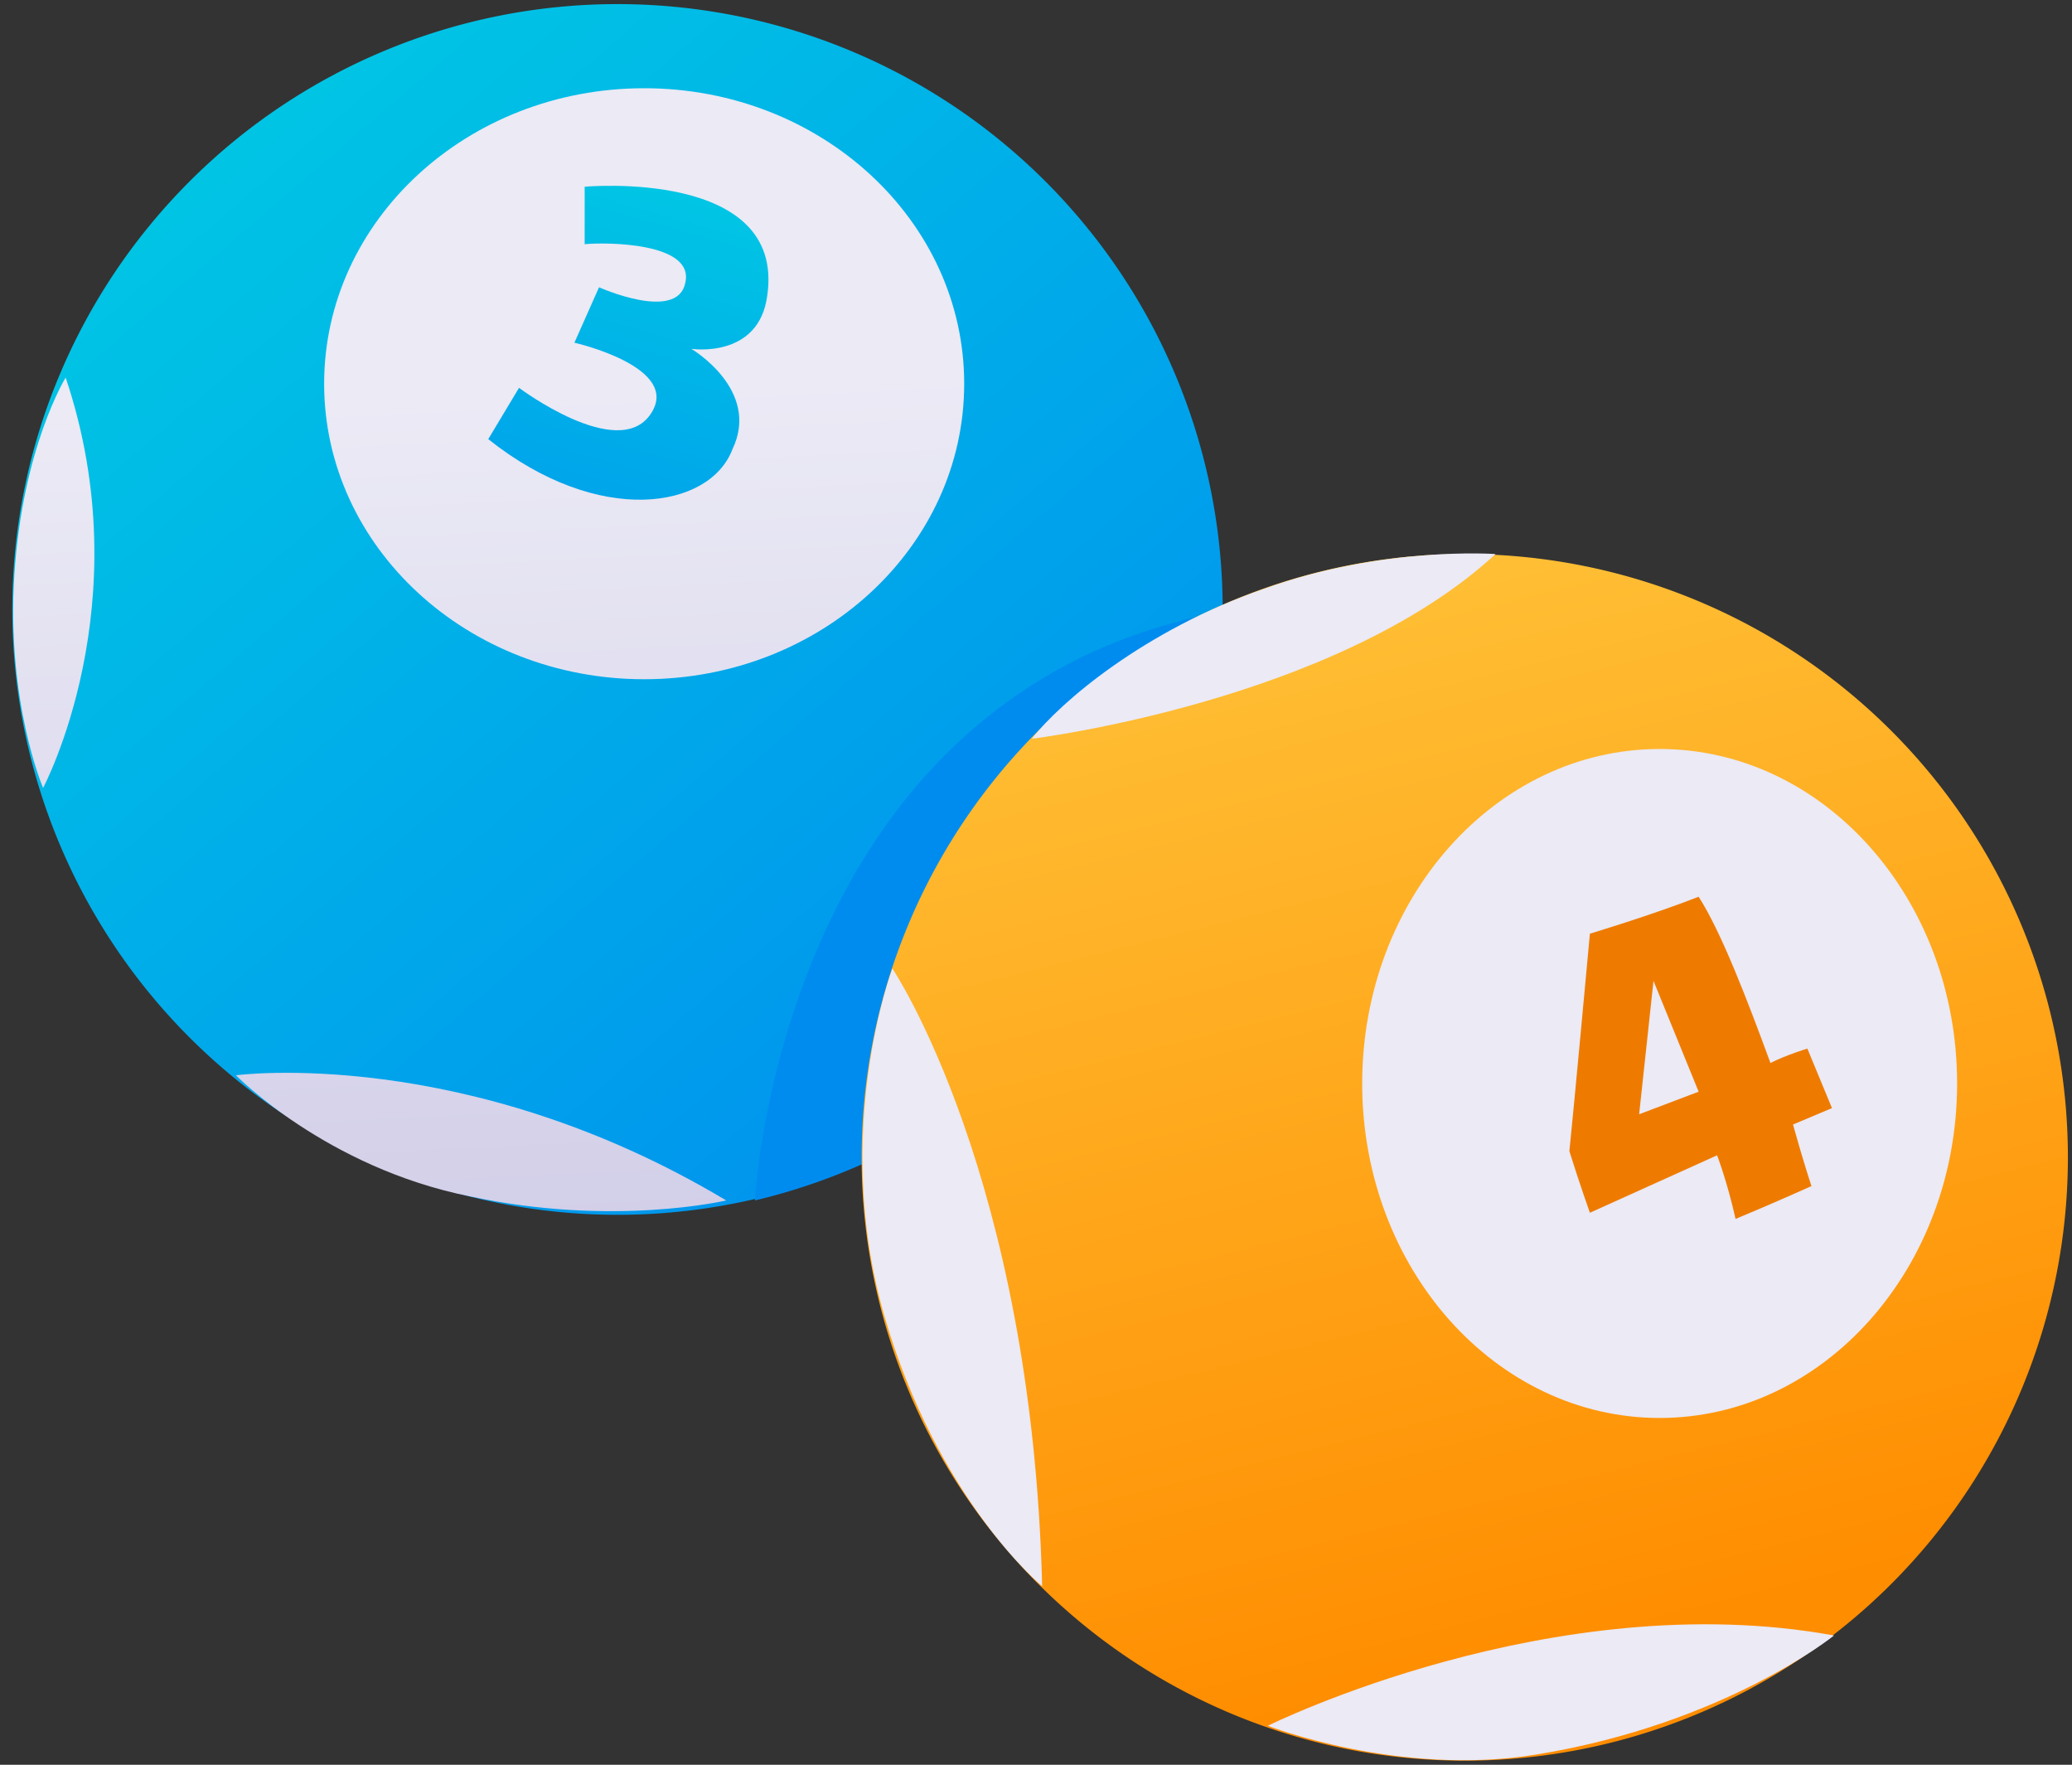<svg xmlns="http://www.w3.org/2000/svg" xmlns:xlink="http://www.w3.org/1999/xlink" width="101" height="86" viewBox="0 0 101 86"><rect x="0" y="0" width="101" height="86" fill="#333333" stroke="none"/><defs><path id="qnpea" d="M1008.6 538.7a29.5 29.5 0 1 1 59 0 29.5 29.5 0 0 1-59 0z"/><path id="qnpec" d="M1023.8 527.7c0-7.95 6.98-14.4 15.6-14.4s15.6 6.45 15.6 14.4-6.98 14.4-15.6 14.4-15.6-6.45-15.6-14.4z"/><path id="qnpee" d="M1043.4 567.5c-12.7-7.6-23.9-6.1-23.9-6.1s4.4 4.5 11.4 5.9c7 1.5 12.5.2 12.5.2z"/><path id="qnpeg" d="M1010.1 547.4s4.8-9 1.1-20c0 0-2.1 3.4-2.5 9.6-.4 6.2 1.4 10.4 1.4 10.4z"/><path id="qnpei" d="M1031.8 530.4l1.5-2.5s4.8 3.6 6.4 1.3c1.6-2.3-3.7-3.5-3.7-3.5l1.2-2.7s3.8 1.7 4.2-.2c.5-2-3.9-2-4.9-1.9v-2.8s9.8-.9 8.9 5.3c-.4 3.1-3.7 2.6-3.7 2.6s3.4 2 2 4.9c-1.1 2.9-6.5 3.8-11.9-.5z"/><path id="qnpek" d="M1044.8 567.5s1.2-24.7 22.8-28.7c-12.6 8.3-17 16.2-17.5 26.9a29.8 29.8 0 0 1-5.3 1.8z"/><path id="qnpel" d="M1050 565.4a29.4 29.4 0 1 1 58.8 0 29.4 29.4 0 0 1-58.8 0z"/><path id="qnpen" d="M1074.4 561.8c0-9 6.5-16.3 14.5-16.3s14.5 7.3 14.5 16.3-6.5 16.3-14.5 16.3-14.5-7.3-14.5-16.3z"/><path id="qnpep" d="M1087.9 563.3l.7-6.5 2.2 5.4zm9.4-.3l-1.2-2.9s-1 .3-1.8.7c-1.1-3-2.4-6.4-3.5-8.1-2.3.9-5.3 1.8-5.3 1.8s-.8 8.7-1 10.6c.5 1.6 1 3 1 3l6.2-2.8s.5 1.3.9 3.1c1.7-.7 3.7-1.6 3.7-1.6s-.4-1.2-.9-3z"/><path id="qnpeq" d="M1058.3 545s14.8-1.8 22.6-9c0 0-5.5-.4-11.3 1.7-5.8 2-9.9 5.5-11.3 7.3z"/><path id="qnpes" d="M1069.8 593.1s13.9-6.9 27.6-4.4c0 0-5.3 4.3-14.5 5.8-6.7 1.1-13.1-1.4-13.1-1.4z"/><path id="qnpeu" d="M1058.8 586.3c-.5-20-7.3-30.1-7.3-30.1s-3 7.9-.4 16.9c2.6 9 7.7 13.2 7.7 13.2z"/><linearGradient id="qnpeb" x1="1017.75" x2="1069.08" y1="515" y2="574.83" gradientUnits="userSpaceOnUse"><stop offset="0" stop-color="#00c6e4"/><stop offset="1" stop-color="#0084f1"/></linearGradient><linearGradient id="qnped" x1="1039.42" x2="1042.92" y1="527.85" y2="601.02" gradientUnits="userSpaceOnUse"><stop offset="0" stop-color="#ebeaf5"/><stop offset="1" stop-color="#beb9de"/></linearGradient><linearGradient id="qnpef" x1="1029.77" x2="1033.27" y1="528.33" y2="601.47" gradientUnits="userSpaceOnUse"><stop offset="0" stop-color="#ebeaf5"/><stop offset="1" stop-color="#beb9de"/></linearGradient><linearGradient id="qnpeh" x1="1010.22" x2="1013.72" y1="529.25" y2="602.42" gradientUnits="userSpaceOnUse"><stop offset="0" stop-color="#ebeaf5"/><stop offset="1" stop-color="#beb9de"/></linearGradient><linearGradient id="qnpej" x1="1041.36" x2="1033.03" y1="518.06" y2="548.07" gradientUnits="userSpaceOnUse"><stop offset="0" stop-color="#00c6e4"/><stop offset="1" stop-color="#0084f1"/></linearGradient><linearGradient id="qnpem" x1="1072.36" x2="1085.36" y1="536.82" y2="589.16" gradientUnits="userSpaceOnUse"><stop offset="0" stop-color="#ffc036"/><stop offset="1" stop-color="#ff8d00"/></linearGradient><linearGradient id="qnpeo" x1="1105.99" x2="1237.49" y1="581.78" y2="736.03" gradientUnits="userSpaceOnUse"><stop offset="0" stop-color="#ebeaf5"/><stop offset="1" stop-color="#beb9de"/></linearGradient><linearGradient id="qnper" x1="1105.31" x2="1236.81" y1="582.35" y2="736.59" gradientUnits="userSpaceOnUse"><stop offset="0" stop-color="#ebeaf5"/><stop offset="1" stop-color="#beb9de"/></linearGradient><linearGradient id="qnpet" x1="1088.51" x2="1220.01" y1="596.68" y2="751.03" gradientUnits="userSpaceOnUse"><stop offset="0" stop-color="#ebeaf5"/><stop offset="1" stop-color="#beb9de"/></linearGradient><linearGradient id="qnpev" x1="1081.71" x2="1213.2" y1="602.47" y2="756.72" gradientUnits="userSpaceOnUse"><stop offset="0" stop-color="#ebeaf5"/><stop offset="1" stop-color="#beb9de"/></linearGradient></defs><g><g transform="translate(-1008 -509)"><g><use fill="url(#qnpeb)" xlink:href="#qnpea"/></g><g><use fill="url(#qnped)" xlink:href="#qnpec"/></g><g><use fill="url(#qnpef)" xlink:href="#qnpee"/></g><g><use fill="url(#qnpeh)" xlink:href="#qnpeg"/></g><g><use fill="url(#qnpej)" xlink:href="#qnpei"/></g><g><use fill="#008cef" xlink:href="#qnpek"/></g><g><use fill="url(#qnpem)" xlink:href="#qnpel"/></g><g><use fill="url(#qnpeo)" xlink:href="#qnpen"/></g><g><use fill="#ee7b00" xlink:href="#qnpep"/></g><g><use fill="url(#qnper)" xlink:href="#qnpeq"/></g><g><use fill="url(#qnpet)" xlink:href="#qnpes"/></g><g><use fill="url(#qnpev)" xlink:href="#qnpeu"/></g></g></g></svg>